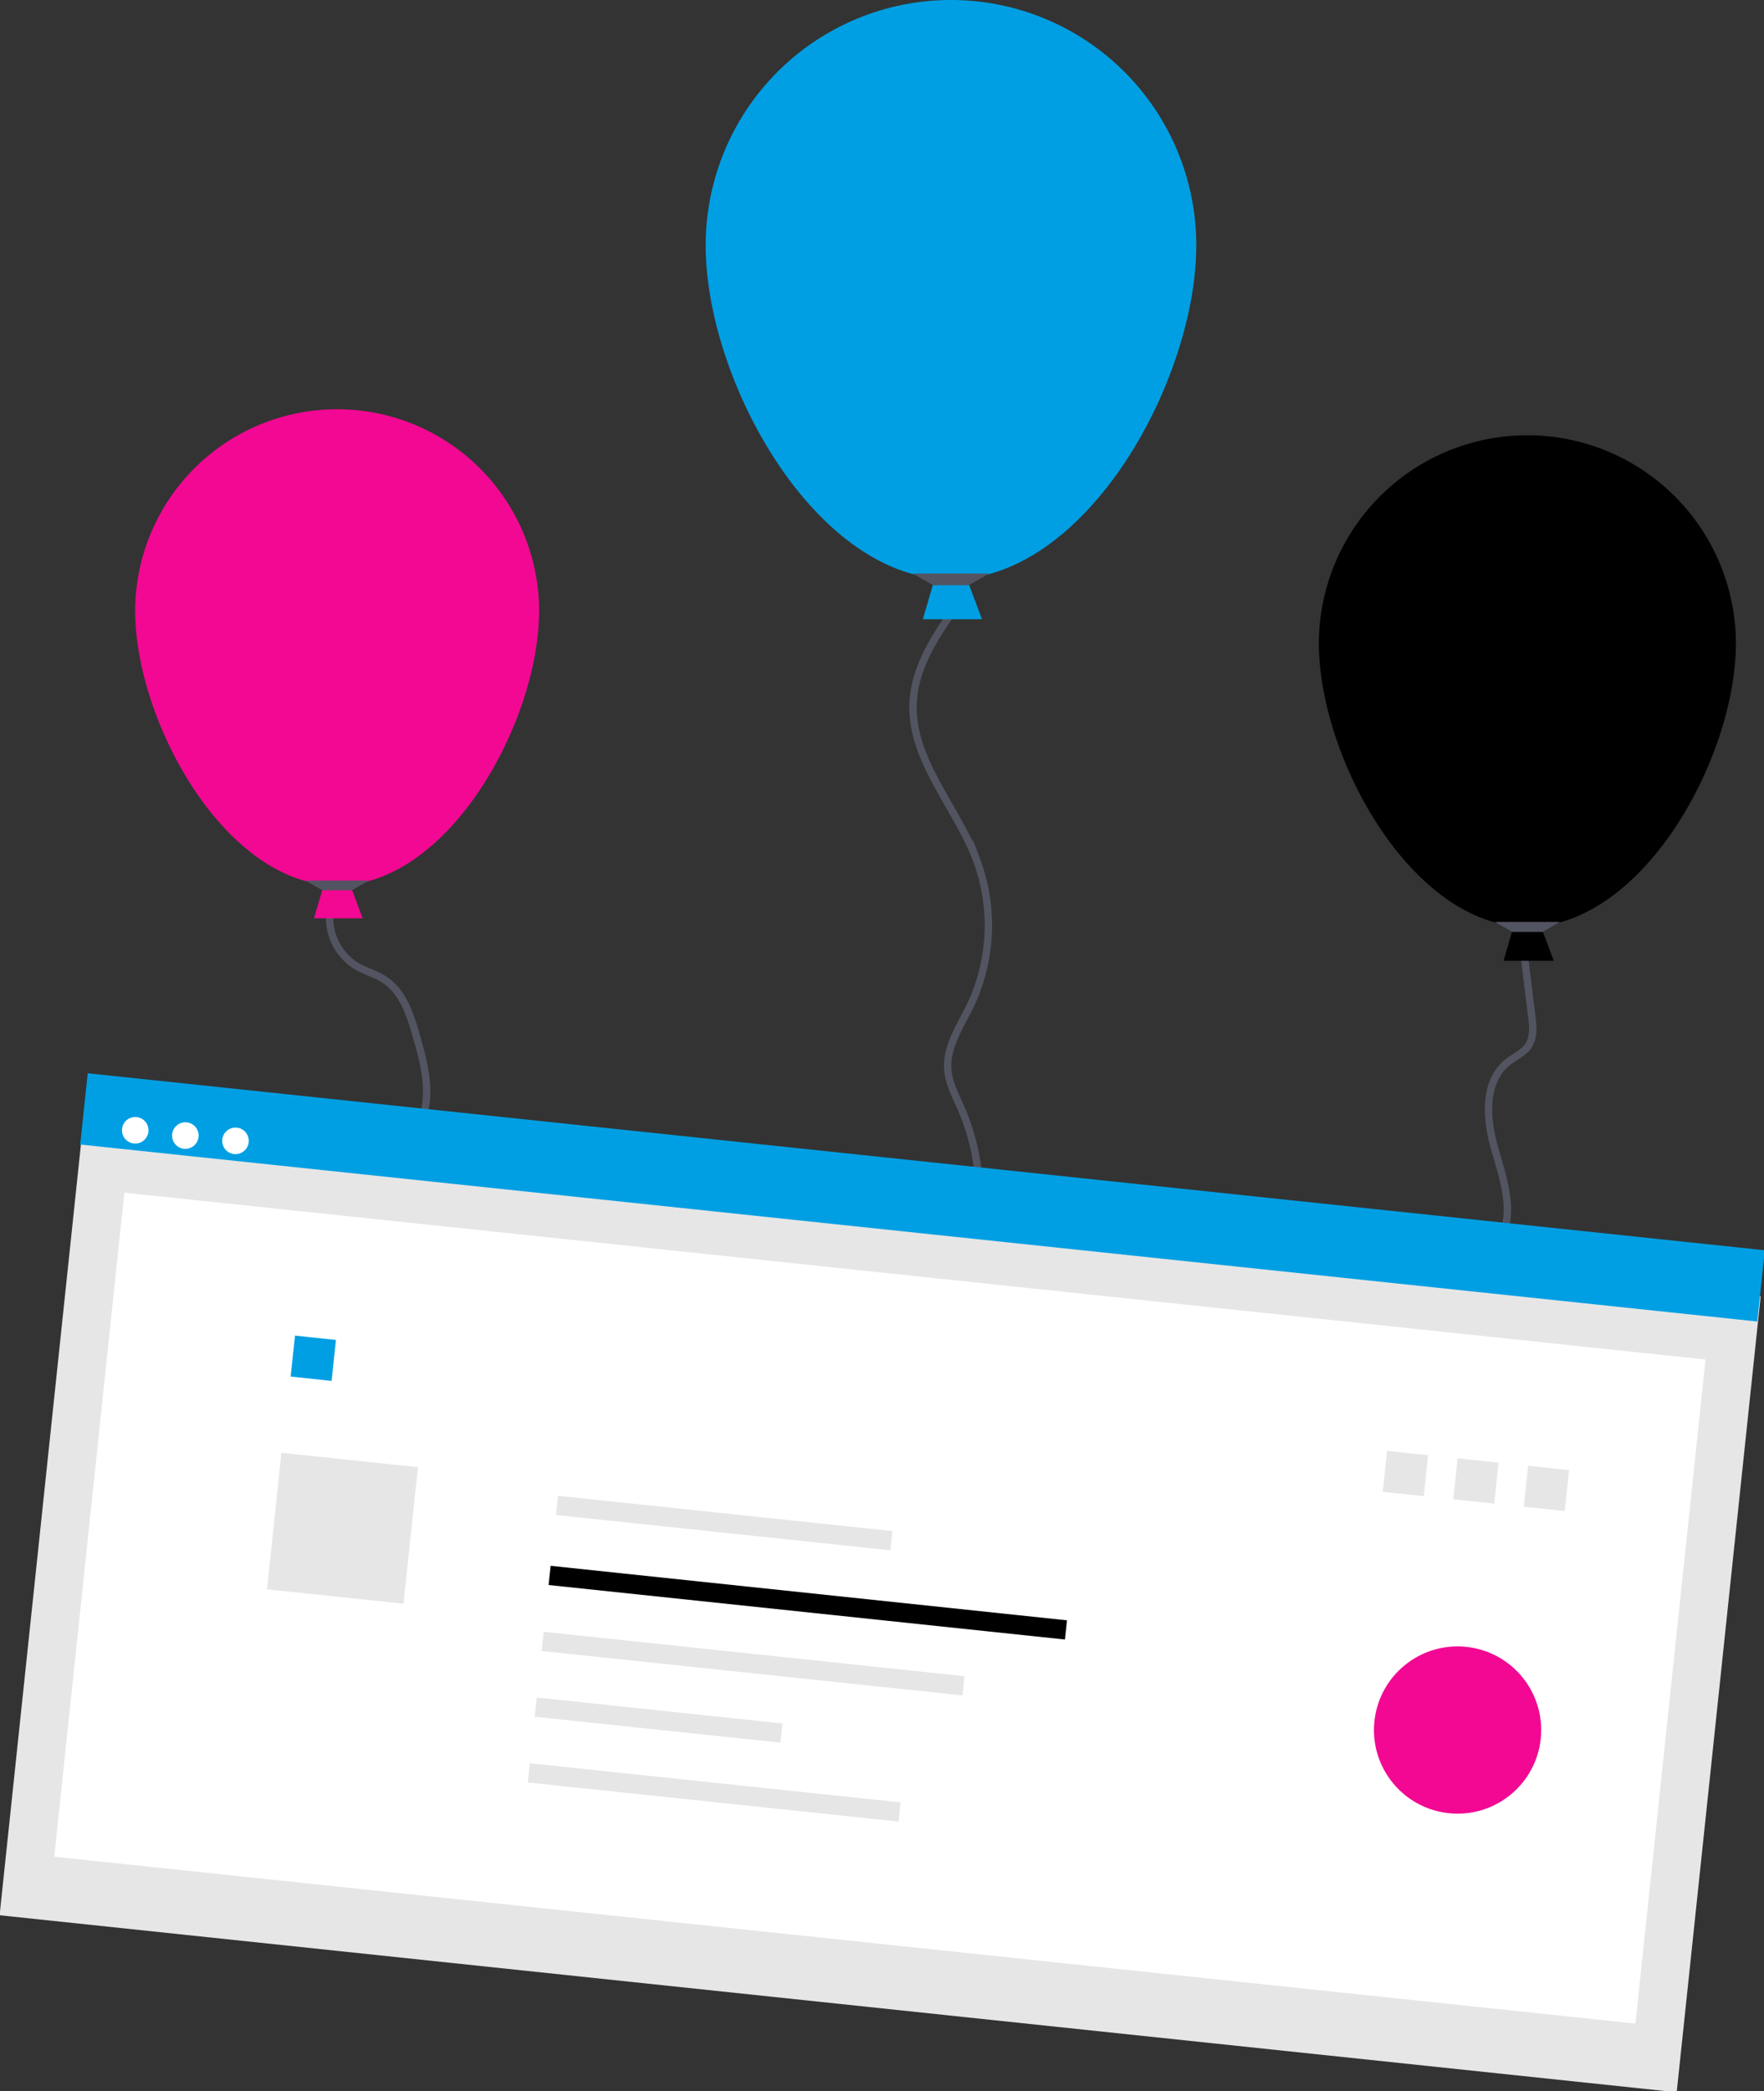 <svg xmlns="http://www.w3.org/2000/svg" width="478.677" height="567.341" viewBox="0 0 478.677 567.341"><rect x="0" y="0" width="478.677" height="567.341" fill="#333333" stroke="none"/><g transform="translate(-1188.022 -3373.668)"><g transform="translate(1224.697 3373.668)"><g transform="translate(0 110.802)"><path d="M487.7,468a15.4,15.4,0,0,0,6.75,17.282c2.415,1.407,5.194,2.115,7.534,3.642,5.084,3.313,7.09,9.654,8.741,15.491,1.9,6.71,3.8,13.8,2.061,20.555-1.108,4.306-3.627,8.112-5.059,12.323a25.714,25.714,0,0,0-1.222,10.976,9.363,9.363,0,0,0,2.046,5.458c1.946,2.1,5.079,2.41,7.893,2.914a38.306,38.306,0,0,1,27.54,21.323" transform="translate(-434.363 -333.941)" fill="none" stroke="#535461" stroke-miterlimit="10" stroke-width="2"/><path d="M311.491,382.183H298.28l2.315-7.923h7.923Z" transform="translate(-249.746 -243.833)" fill="#f20893"/><path d="M491.02,254.108c0,30.274-24.541,74.622-54.81,74.622s-54.81-44.353-54.81-74.622a54.813,54.813,0,0,1,109.625,0Z" transform="translate(-381.4 -199.295)" fill="#f20893"/><path d="M306.2,372.269h-7.923l-4.625-2.639h17.172Z" transform="translate(-247.426 -241.513)" fill="#535461"/></g><g transform="translate(154.81 0)"><path d="M630.489,372.4c-5.883,8.24-12,17.044-12.512,27.132-.77,15.5,11.633,28.186,17.171,42.691a50.738,50.738,0,0,1-1.7,39.686c-2.7,5.586-6.556,11.136-6.059,17.322.285,3.775,2.175,7.21,3.7,10.682a60.226,60.226,0,0,1-3.5,54.379" transform="translate(-561.672 -209)" fill="none" stroke="#535461" stroke-miterlimit="10" stroke-width="2"/><path d="M457.994,287.3H441.95l2.811-9.622h9.622Z" transform="translate(-383.009 -119.285)" fill="#009fe3"/><path d="M658.2,169.281c0,36.765-29.8,90.623-66.563,90.623s-66.563-53.864-66.563-90.623a66.566,66.566,0,0,1,133.132,0Z" transform="translate(-525.07 -102.715)" fill="#009fe3"/><path d="M452.558,276.251h-9.622l-5.617-3.211h20.855Z" transform="translate(-381.184 -117.456)" fill="#535461"/></g><g transform="translate(321.21 117.857)"><path d="M761.778,494.28l2.421,19.731c.319,2.622.592,5.48-.814,7.726-1.334,2.117-3.837,3.126-5.784,4.692-6.392,5.151-5.81,14.993-3.605,22.894s5.377,16.389,2.313,23.991c-1.267,3.137-3.5,5.779-5.15,8.725a26.716,26.716,0,0,0-3.193,16.574" transform="translate(-706.421 -356.029)" fill="none" stroke="#535461" stroke-miterlimit="10" stroke-width="2"/><path d="M598.048,409H584.41l2.39-8.184h8.179Z" transform="translate(-534.301 -266.174)"/><path d="M780.691,282.441c0,31.253-25.335,77.036-56.583,77.036s-56.588-45.783-56.588-77.036a56.586,56.586,0,0,1,113.171,0Z" transform="translate(-667.52 -225.855)"/><path d="M592.733,398.915h-8.179l-4.775-2.725h17.728Z" transform="translate(-532.056 -263.929)" fill="#535461"/></g></g><g transform="matrix(0.995, 0.105, -0.105, 0.995, 1211.825, 3664.863)"><rect width="457.38" height="217.035" transform="translate(0.195 12.539)" fill="#e6e6e6"/><rect width="431.223" height="181.079" transform="translate(13.274 31.15)" fill="#fff"/><rect width="11.166" height="11.166" transform="translate(361.216 64.855)" fill="#e6e6e6"/><rect width="11.166" height="11.166" transform="translate(63.37 64.855)" fill="#009fe3"/><rect width="37.222" height="37.222" transform="translate(63.047 96.84)" fill="#e6e6e6"/><path d="M0,0H457.38V19.431H0Z" fill="#009fe3"/><circle cx="3.601" cy="3.601" r="3.601" transform="translate(10.838 10.425)" fill="#fff"/><circle cx="3.601" cy="3.601" r="3.601" transform="translate(24.508 10.425)" fill="#fff"/><circle cx="3.601" cy="3.601" r="3.601" transform="translate(38.178 10.425)" fill="#fff"/><rect width="91.194" height="5.235" transform="translate(138.873 100.563)" fill="#e6e6e6"/><path d="M0,0H140.823V5.235H0Z" transform="translate(138.873 119.659)"/><rect width="114.768" height="5.235" transform="translate(138.873 137.648)" fill="#e6e6e6"/><rect width="67" height="5.235" transform="translate(138.873 155.572)" fill="#e6e6e6"/><rect width="101.12" height="5.235" transform="translate(138.873 173.494)" fill="#e6e6e6"/><rect width="11.166" height="11.166" transform="translate(380.448 64.855)" fill="#e6e6e6"/><rect width="11.166" height="11.166" transform="translate(399.679 64.855)" fill="#e6e6e6"/><circle cx="22.677" cy="22.677" r="22.677" transform="translate(365.49 115.451)" fill="#f20893" opacity="0.997"/></g></g></svg>